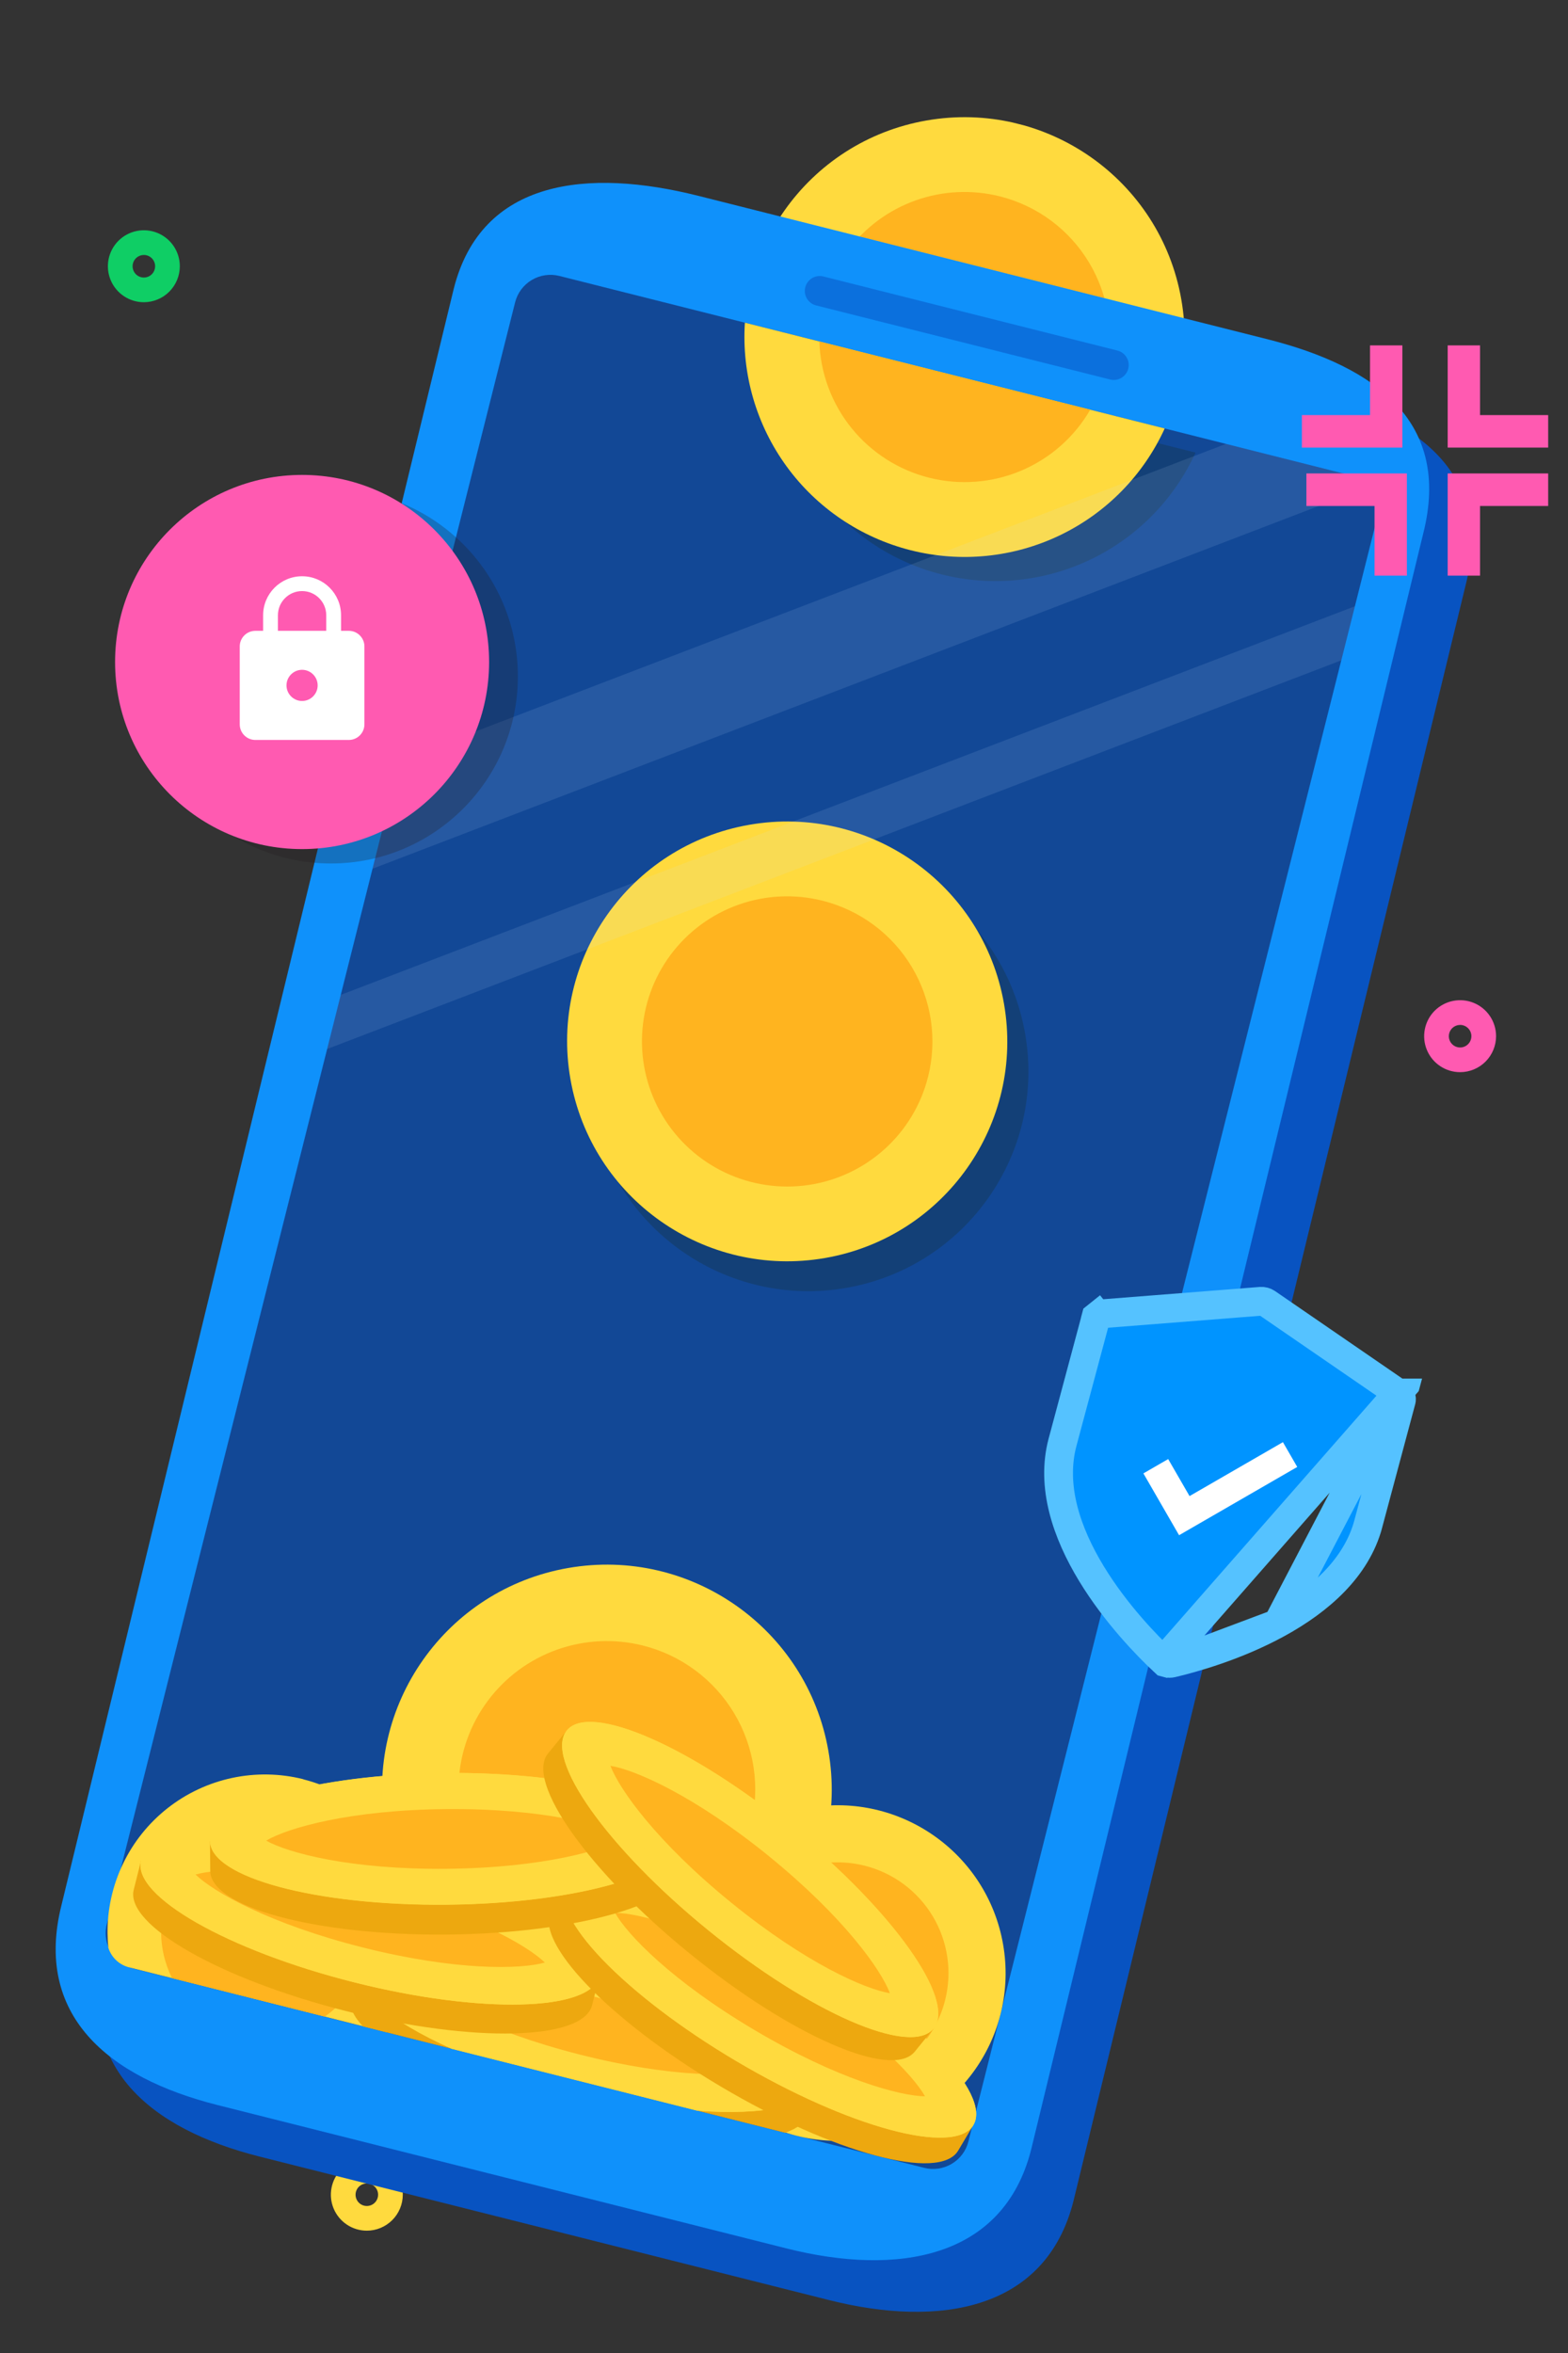 <svg width="218" height="327" viewBox="0 0 218 327" fill="none" xmlns="http://www.w3.org/2000/svg">
<rect x="0" y="0" width="218" height="327" fill="#333333" stroke="none"/>
<path d="M203.001 149C202.012 149 201.045 148.707 200.223 148.158C199.4 147.608 198.759 146.828 198.381 145.914C198.002 145 197.903 143.995 198.096 143.025C198.289 142.055 198.765 141.164 199.464 140.464C200.164 139.765 201.055 139.289 202.025 139.096C202.995 138.903 204 139.002 204.914 139.381C205.828 139.759 206.608 140.4 207.158 141.223C207.707 142.045 208 143.012 208 144.001C207.998 145.326 207.471 146.597 206.534 147.534C205.597 148.471 204.326 148.998 203.001 149ZM203.001 142.436C202.691 142.436 202.388 142.528 202.13 142.7C201.872 142.872 201.671 143.117 201.552 143.403C201.433 143.689 201.402 144.005 201.462 144.309C201.523 144.613 201.672 144.892 201.891 145.112C202.11 145.331 202.389 145.481 202.693 145.541C202.997 145.602 203.313 145.571 203.599 145.453C203.886 145.334 204.131 145.133 204.303 144.876C204.475 144.618 204.568 144.315 204.568 144.005C204.568 143.799 204.528 143.594 204.449 143.404C204.371 143.213 204.256 143.04 204.11 142.894C203.965 142.748 203.792 142.632 203.601 142.553C203.411 142.474 203.207 142.433 203.001 142.432L203.001 142.436Z" fill="#FF5AB1"/>
<path d="M51.001 310C50.012 310 49.045 309.707 48.223 309.158C47.4 308.608 46.759 307.828 46.381 306.914C46.002 306 45.903 304.995 46.096 304.025C46.289 303.055 46.765 302.164 47.465 301.464C48.164 300.765 49.055 300.289 50.025 300.096C50.995 299.903 52 300.002 52.914 300.381C53.828 300.759 54.608 301.4 55.158 302.223C55.707 303.045 56 304.012 56 305.001C55.998 306.326 55.471 307.597 54.534 308.534C53.597 309.471 52.326 309.998 51.001 310ZM51.001 303.436C50.691 303.436 50.388 303.528 50.13 303.7C49.872 303.872 49.671 304.117 49.552 304.403C49.433 304.689 49.402 305.005 49.462 305.309C49.523 305.613 49.672 305.892 49.891 306.112C50.11 306.331 50.389 306.481 50.693 306.541C50.997 306.602 51.312 306.571 51.599 306.453C51.886 306.334 52.131 306.133 52.303 305.876C52.475 305.618 52.568 305.315 52.568 305.005C52.568 304.799 52.528 304.594 52.449 304.404C52.371 304.213 52.255 304.04 52.11 303.894C51.965 303.748 51.792 303.632 51.601 303.553C51.411 303.474 51.207 303.433 51.001 303.432L51.001 303.436Z" fill="#FFDA3E"/>
<path d="M20.001 42C19.012 42 18.045 41.707 17.223 41.158C16.4 40.608 15.759 39.828 15.381 38.914C15.002 38 14.903 36.995 15.096 36.025C15.289 35.055 15.765 34.164 16.465 33.465C17.164 32.765 18.055 32.289 19.025 32.096C19.995 31.903 21 32.002 21.914 32.381C22.828 32.759 23.608 33.4 24.158 34.223C24.707 35.045 25 36.012 25 37.001C24.998 38.326 24.471 39.597 23.534 40.534C22.597 41.471 21.326 41.998 20.001 42ZM20.001 35.436C19.691 35.436 19.388 35.528 19.13 35.7C18.872 35.872 18.671 36.117 18.552 36.403C18.433 36.689 18.402 37.005 18.462 37.309C18.523 37.613 18.672 37.892 18.891 38.112C19.11 38.331 19.389 38.481 19.693 38.541C19.997 38.602 20.312 38.571 20.599 38.453C20.886 38.334 21.131 38.133 21.303 37.876C21.475 37.618 21.567 37.315 21.568 37.005C21.568 36.799 21.528 36.594 21.449 36.404C21.371 36.213 21.256 36.04 21.11 35.894C20.965 35.748 20.792 35.632 20.601 35.553C20.411 35.474 20.207 35.433 20.001 35.432L20.001 35.436Z" fill="#0FCE65"/>
<g clip-path="url(#clip0_9514_138532)">
<path fill-rule="evenodd" clip-rule="evenodd" d="M149.252 305.853C145.4 321.148 130.563 323.499 115.256 319.644L36.148 299.721C20.825 295.861 10.581 287.194 14.433 271.899L68.962 47.31C72.814 32.015 87.649 30.528 102.983 34.39L182.08 54.31C197.403 58.17 207.632 65.968 203.78 81.263L149.252 305.853Z" fill="#0853C1"/>
<path d="M139.365 76.946C156.01 74.052 167.145 58.229 164.236 41.604C161.327 24.979 145.475 13.848 128.83 16.741C112.185 19.635 101.05 35.458 103.959 52.083C106.869 68.708 122.72 79.84 139.365 76.946Z" fill="#FFDA3E"/>
<path d="M153.678 51.777C152.704 55.644 150.604 59.135 147.642 61.809C144.681 64.482 140.991 66.218 137.04 66.797C133.089 67.376 129.054 66.772 125.445 65.06C121.837 63.349 118.816 60.608 116.766 57.184C114.716 53.759 113.729 49.806 113.929 45.822C114.128 41.839 115.506 38.005 117.888 34.806C120.27 31.606 123.549 29.184 127.311 27.847C131.072 26.509 135.147 26.316 139.02 27.291C141.592 27.939 144.011 29.086 146.139 30.667C148.268 32.248 150.064 34.232 151.425 36.506C152.786 38.779 153.686 41.298 154.072 43.918C154.459 46.539 154.325 49.209 153.678 51.777Z" fill="#FFB41F"/>
<path fill-rule="evenodd" clip-rule="evenodd" d="M143.373 298.683C139.521 313.978 124.684 316.328 109.377 312.473L30.27 292.55C14.946 288.691 4.702 280.024 8.555 264.729L63.083 40.139C66.935 24.844 81.77 23.358 97.104 27.22L176.185 47.136C191.508 50.995 201.737 58.794 197.885 74.089L143.373 298.683Z" fill="#0F91FB"/>
<path d="M155.354 48.717L114.479 38.423C113.367 38.143 112.238 38.816 111.958 39.927C111.678 41.038 112.354 42.166 113.466 42.446L154.341 52.74C155.453 53.02 156.582 52.347 156.862 51.236C157.142 50.125 156.467 48.997 155.354 48.717Z" fill="#0B70DD"/>
<path fill-rule="evenodd" clip-rule="evenodd" d="M191.41 72.192L134.641 297.599C134.479 298.244 134.191 298.85 133.793 299.384C133.396 299.917 132.898 300.367 132.326 300.707C131.754 301.048 131.121 301.273 130.463 301.369C129.804 301.465 129.133 301.43 128.487 301.267L18.524 273.572C17.264 273.254 16.174 272.466 15.478 271.37C14.783 270.274 14.534 268.954 14.783 267.681C14.803 267.601 14.823 267.52 14.843 267.44L71.615 42.022C71.943 40.719 72.775 39.6 73.93 38.912C75.084 38.223 76.466 38.021 77.77 38.349L187.728 66.042C188.746 66.293 189.658 66.86 190.335 67.66C190.866 68.273 191.242 69.005 191.429 69.794C191.616 70.583 191.61 71.406 191.41 72.192Z" fill="#124896"/>
<path d="M117.651 178.98C134.295 176.087 145.43 160.264 142.521 143.638C139.612 127.013 123.76 115.882 107.115 118.776C90.47 121.669 79.335 137.492 82.244 154.118C85.154 170.743 101.006 181.874 117.651 178.98Z" fill="#134077"/>
<path d="M166.215 62.899C163.246 69.399 158.088 74.653 151.639 77.746C145.19 80.839 137.857 81.575 130.917 79.827C123.977 78.08 117.868 73.958 113.653 68.179C109.438 62.401 107.384 55.331 107.848 48.199L166.215 62.899Z" fill="#134077"/>
<path d="M155.865 60.292C153.668 64.087 150.292 67.062 146.249 68.767C142.205 70.472 137.715 70.815 133.457 69.743C129.2 68.67 125.407 66.242 122.654 62.825C119.9 59.408 118.337 55.188 118.199 50.806L155.865 60.292Z" fill="#134077"/>
<path d="M161.93 59.545C158.961 66.045 153.803 71.298 147.354 74.391C140.904 77.484 133.572 78.221 126.632 76.473C119.692 74.725 113.583 70.603 109.368 64.825C105.153 59.046 103.099 51.976 103.562 44.845L161.93 59.545Z" fill="#FFDA3E"/>
<path d="M151.579 56.938C149.383 60.732 146.007 63.707 141.964 65.413C137.92 67.118 133.43 67.46 129.172 66.388C124.914 65.316 121.122 62.887 118.369 59.47C115.615 56.053 114.051 51.834 113.914 47.452L151.579 56.938Z" fill="#FFB41F"/>
<path d="M114.713 174.827C131.358 171.933 142.493 156.11 139.584 139.485C136.674 122.86 120.822 111.728 104.177 114.622C87.532 117.516 76.397 133.339 79.307 149.964C82.216 166.589 98.068 177.72 114.713 174.827Z" fill="#FFDA3E"/>
<path d="M129.027 149.657C128.054 153.524 125.955 157.016 122.993 159.691C120.032 162.365 116.343 164.102 112.392 164.682C108.441 165.261 104.405 164.658 100.796 162.947C97.187 161.236 94.166 158.496 92.116 155.071C90.065 151.647 89.077 147.693 89.276 143.71C89.475 139.726 90.853 135.892 93.235 132.692C95.617 129.492 98.896 127.07 102.658 125.732C106.419 124.394 110.495 124.201 114.368 125.177C116.939 125.823 119.359 126.97 121.487 128.55C123.616 130.131 125.412 132.114 126.773 134.387C128.134 136.661 129.034 139.179 129.421 141.799C129.808 144.419 129.674 147.089 129.027 149.657Z" fill="#FFB41F"/>
<path d="M120.479 297.17C133.181 294.961 141.678 282.887 139.458 270.2C137.238 257.514 125.141 249.02 112.44 251.228C99.738 253.436 91.241 265.51 93.461 278.197C95.681 290.883 107.778 299.378 120.479 297.17Z" fill="#FFDA3E"/>
<path d="M131.401 277.963C130.658 280.914 129.055 283.578 126.795 285.619C124.536 287.659 121.72 288.983 118.705 289.425C115.69 289.867 112.612 289.405 109.858 288.1C107.104 286.794 104.8 284.702 103.235 282.089C101.671 279.476 100.917 276.459 101.07 273.42C101.222 270.38 102.274 267.455 104.091 265.013C105.909 262.572 108.411 260.724 111.281 259.703C114.151 258.683 117.261 258.535 120.216 259.279C122.179 259.773 124.025 260.648 125.65 261.854C127.274 263.06 128.645 264.574 129.684 266.309C130.723 268.045 131.409 269.967 131.704 271.967C131.998 273.966 131.896 276.004 131.401 277.963Z" fill="#FFB41F"/>
<path d="M89.758 279.416C106.764 276.459 118.14 260.293 115.168 243.308C112.196 226.322 96 214.95 78.995 217.906C61.989 220.863 50.613 237.029 53.585 254.014C56.557 270.999 72.753 282.372 89.758 279.416Z" fill="#FFDA3E"/>
<path d="M104.379 253.703C103.384 257.654 101.238 261.221 98.213 263.952C95.187 266.684 91.418 268.457 87.382 269.049C83.345 269.64 79.223 269.022 75.536 267.274C71.85 265.526 68.764 262.726 66.67 259.227C64.575 255.729 63.566 251.69 63.77 247.62C63.974 243.551 65.382 239.634 67.816 236.366C70.249 233.097 73.599 230.623 77.442 229.256C81.285 227.89 85.448 227.692 89.404 228.689C92.032 229.351 94.503 230.522 96.677 232.138C98.852 233.753 100.687 235.78 102.077 238.102C103.468 240.425 104.387 242.999 104.782 245.675C105.177 248.352 105.04 251.08 104.379 253.703Z" fill="#FFB41F"/>
<path d="M42.17 247.259C38.923 246.446 35.534 246.386 32.262 247.084C28.99 247.783 25.922 249.221 23.294 251.288C20.666 253.355 18.547 255.996 17.101 259.009C15.655 262.021 14.919 265.325 14.95 268.667C14.96 269.352 14.995 270.027 15.067 270.693C15.276 271.354 15.652 271.951 16.158 272.426C16.663 272.901 17.283 273.238 17.956 273.407L53.687 282.405C56.042 279.564 57.638 276.173 58.325 272.548C59.013 268.923 58.771 265.183 57.62 261.675C56.47 258.168 54.45 255.008 51.747 252.49C49.045 249.972 45.749 248.178 42.166 247.275L42.17 247.259Z" fill="#FFDA3E"/>
<path d="M50.84 271.971C50.002 275.327 47.981 278.268 45.147 280.255L23.925 274.91C22.883 272.83 22.361 270.53 22.401 268.205C22.442 265.881 23.045 263.601 24.159 261.56C25.272 259.52 26.864 257.779 28.798 256.486C30.732 255.193 32.95 254.386 35.264 254.135C37.578 253.884 39.919 254.195 42.088 255.042C44.256 255.89 46.187 257.248 47.717 259.002C49.246 260.756 50.329 262.852 50.872 265.114C51.415 267.375 51.403 269.733 50.836 271.987L50.84 271.971Z" fill="#FFB41F"/>
<path d="M113.459 289.59L112.445 293.614C112.142 294.817 110.985 295.749 109.152 296.397L50.468 281.617C49.066 280.126 48.442 278.689 48.762 277.444L49.773 273.426L52.013 273.99L57.371 275.34L105.911 287.661L111.269 289.01L113.459 289.59Z" fill="#EDA80F"/>
<path d="M113.459 289.59C112.672 292.715 106.158 294.01 96.995 293.335L62.791 284.721C54.226 280.857 48.965 276.591 49.763 273.424C50.995 268.529 66.272 268.183 83.859 272.647C101.446 277.11 114.705 284.687 113.459 289.59Z" fill="#FFDA3E"/>
<path d="M83.859 272.641C66.272 268.178 51.001 268.525 49.763 273.418C48.965 276.585 54.221 280.873 62.791 284.715L96.995 293.33C106.165 293.978 112.662 292.724 113.459 289.585C114.704 284.687 101.45 277.111 83.859 272.641ZM111.212 289.025C111.109 289.437 109.319 291.023 102.483 291.179C96.249 291.316 88.237 290.236 79.925 288.126C71.614 286.016 64.085 283.152 58.645 280.047C52.714 276.653 51.896 274.405 52.001 273.988C52.106 273.57 53.901 271.986 60.732 271.829C66.971 271.693 74.984 272.772 83.289 274.881C91.595 276.99 99.156 279.862 104.569 282.96C110.471 286.335 111.314 288.578 111.214 289.02L111.212 289.025Z" fill="#FFDA3E"/>
<path d="M82.631 277.485C69.686 274.225 60.694 274.39 57.343 275.344C59.841 277.776 67.652 282.235 80.59 285.522C93.527 288.809 102.526 288.617 105.883 287.665C103.381 285.248 95.574 280.773 82.631 277.485Z" fill="#FFB41F"/>
<path d="M82.318 278.67C81.085 283.565 65.823 283.943 48.222 279.51C30.622 275.078 17.36 267.516 18.592 262.621L19.605 258.598L83.331 274.647L82.318 278.67Z" fill="#EDA80F"/>
<path d="M83.333 274.647C82.1 279.542 66.838 279.92 49.238 275.487C31.637 271.055 18.375 263.493 19.607 258.598C20.84 253.703 36.102 253.325 53.703 257.758C71.303 262.191 84.566 269.752 83.333 274.647Z" fill="#FFDA3E"/>
<path d="M53.138 260C61.453 262.094 69.013 264.948 74.434 268.037C80.374 271.421 81.192 273.67 81.088 274.082C80.984 274.494 79.197 276.092 72.364 276.259C66.13 276.396 58.111 275.344 49.801 273.251C41.491 271.158 33.926 268.303 28.505 265.214C22.565 261.829 21.742 259.579 21.847 259.162C21.952 258.745 23.742 257.159 30.575 256.991C36.809 256.854 44.823 257.905 53.138 260ZM53.703 257.758C36.102 253.325 20.84 253.703 19.607 258.598C18.375 263.493 31.637 271.055 49.238 275.487C66.838 279.92 82.1 279.542 83.333 274.647C84.566 269.752 71.314 262.193 53.703 257.758Z" fill="#FFDA3E"/>
<path d="M52.481 262.605C65.43 265.866 73.251 270.311 75.75 272.738C72.399 273.692 63.4 273.906 50.456 270.646C37.511 267.386 29.687 262.935 27.187 260.507C30.538 259.554 39.531 259.344 52.481 262.605Z" fill="#FFB41F"/>
<path d="M133.216 298.873C130.64 303.219 115.897 299.25 100.277 290.008C84.657 280.766 74.091 269.759 76.667 265.413L78.778 261.849L135.332 295.31L133.216 298.873Z" fill="#EDA80F"/>
<path d="M135.334 295.31C132.759 299.651 118.011 295.681 102.395 286.445C86.779 277.21 76.209 266.197 78.779 261.849C81.35 257.501 96.103 261.473 111.718 270.714C127.333 279.954 137.91 290.964 135.334 295.31Z" fill="#FFDA3E"/>
<path d="M110.544 272.699C117.923 277.061 124.358 281.941 128.677 286.443C133.412 291.373 133.562 293.76 133.338 294.131C133.114 294.501 130.955 295.516 124.355 293.74C118.331 292.115 110.946 288.816 103.572 284.455C96.198 280.095 89.754 275.206 85.435 270.705C80.7 265.775 80.555 263.389 80.772 263.023C80.99 262.656 83.16 261.639 89.756 263.413C95.786 265.034 103.166 268.332 110.544 272.699ZM111.715 270.719C96.1 261.478 81.352 257.508 78.776 261.854C76.2 266.2 86.777 277.21 102.391 286.451C118.006 295.691 132.754 299.661 135.33 295.315C137.906 290.969 127.335 279.96 111.716 270.713L111.715 270.719Z" fill="#FFDA3E"/>
<path d="M109.17 275.01C120.66 281.807 126.905 288.295 128.603 291.328C125.114 291.291 116.43 288.939 104.941 282.143C93.451 275.347 87.205 268.858 85.508 265.825C88.997 265.862 97.681 268.208 109.17 275.01Z" fill="#FFB41F"/>
<path d="M94.942 259.406C94.992 264.453 80.321 268.683 62.178 268.847C44.036 269.011 29.282 265.062 29.231 260.015L29.193 255.869L94.903 255.237L94.942 259.406Z" fill="#EDA80F"/>
<path d="M94.906 255.237C94.957 260.285 80.291 264.516 62.147 264.686C44.003 264.855 29.252 260.896 29.201 255.848C29.15 250.801 43.818 246.564 61.962 246.394C80.106 246.225 94.845 250.21 94.906 255.237Z" fill="#FFDA3E"/>
<path d="M61.977 248.731C70.544 248.647 78.59 249.501 84.616 251.116C91.22 252.881 92.592 254.831 92.587 255.279C92.582 255.728 91.265 257.7 84.698 259.59C78.708 261.319 70.684 262.319 62.114 262.391C53.544 262.463 45.506 261.621 39.478 260.012C32.876 258.242 31.503 256.297 31.509 255.844C31.515 255.39 32.831 253.423 39.392 251.531C45.388 249.804 53.406 248.802 61.977 248.731ZM61.956 246.416C43.812 246.585 29.146 250.817 29.195 255.869C29.244 260.922 44.019 264.877 62.141 264.707C80.262 264.538 94.951 260.306 94.9 255.259C94.849 250.211 80.104 246.253 61.961 246.394L61.956 246.416Z" fill="#FFDA3E"/>
<path d="M62.008 251.412C75.359 251.293 84.05 253.613 87.087 255.333C84.083 257.103 75.436 259.584 62.089 259.71C48.742 259.836 40.046 257.51 37.008 255.795C40.014 254.02 48.655 251.537 62.008 251.412Z" fill="#FFB41F"/>
<path d="M127.175 285.126C123.984 289.038 109.983 282.941 95.908 271.499C81.833 260.058 72.998 247.61 76.183 243.696L78.804 240.482L129.79 281.916L127.175 285.126Z" fill="#EDA80F"/>
<path d="M129.793 281.91C126.608 285.824 112.608 279.721 98.526 268.284C84.445 256.847 75.616 244.394 78.808 240.476C81.999 236.558 96 242.661 110.076 254.097C124.152 265.533 132.985 277.992 129.793 281.91Z" fill="#FFDA3E"/>
<path d="M108.614 255.891C115.269 261.299 120.919 267.074 124.522 272.157C128.486 277.707 128.272 280.116 128.005 280.43C127.738 280.744 125.442 281.446 119.172 278.718C113.454 276.22 106.651 271.878 99.985 266.49C93.32 261.102 87.686 255.308 84.075 250.234C80.123 244.659 80.323 242.28 80.592 241.961C80.86 241.642 83.162 240.941 89.425 243.674C95.144 246.167 101.946 250.514 108.612 255.902L108.614 255.891ZM110.072 254.108C95.996 242.672 82.01 236.578 78.804 240.487C75.597 244.395 84.442 256.852 98.522 268.295C112.602 279.737 126.583 285.83 129.789 281.921C132.995 278.012 124.156 265.557 110.072 254.108Z" fill="#FFDA3E"/>
<path d="M106.92 257.974C117.278 266.391 122.491 273.723 123.723 276.997C120.279 276.443 112.036 272.842 101.678 264.425C91.32 256.007 86.111 248.682 84.87 245.4C88.315 245.949 96.557 249.555 106.922 257.968" fill="#FFB41F"/>
<path opacity="0.11" d="M190.341 67.638L51.787 120.731L55.576 105.688L170.44 61.687L187.729 66.041C188.746 66.286 189.66 66.845 190.341 67.638Z" fill="#CFE7FF"/>
<path opacity="0.11" d="M188.374 84.25L186.481 91.767L45.478 145.785L47.373 138.263L188.374 84.25Z" fill="#CFE7FF"/>
</g>
<circle cx="46" cy="94" r="26" fill="#231D20" fill-opacity="0.27"/>
<circle cx="42" cy="92" r="26" fill="#FF5AB1"/>
<path d="M48.499 87.667L47.415 87.667L47.415 85.5C47.415 82.51 44.989 80.084 41.999 80.084C39.009 80.084 36.582 82.51 36.582 85.5L36.582 87.667L35.499 87.667C34.307 87.667 33.332 88.642 33.332 89.834L33.332 100.667C33.332 101.858 34.307 102.833 35.499 102.833L48.499 102.833C49.69 102.833 50.665 101.858 50.665 100.667L50.665 89.834C50.665 88.642 49.69 87.667 48.499 87.667ZM41.999 97.417C40.807 97.417 39.832 96.442 39.832 95.25C39.832 94.058 40.807 93.084 41.999 93.084C43.19 93.084 44.165 94.058 44.165 95.25C44.165 96.442 43.19 97.417 41.999 97.417ZM45.357 87.667L38.64 87.667L38.64 85.5C38.64 83.648 40.146 82.142 41.999 82.142C43.851 82.142 45.357 83.648 45.357 85.5L45.357 87.667Z" fill="white"/>
<g clip-path="url(#clip1_9514_138532)">
<path d="M194.356 193.585L194.355 193.585L176.147 181.077C176.147 181.077 176.147 181.076 176.146 181.076C175.895 180.904 175.585 180.821 175.282 180.845C175.281 180.845 175.281 180.845 175.281 180.845L153.265 182.575L153.264 182.575C153.01 182.595 152.792 182.686 152.63 182.816L151.38 181.255L152.63 182.816C152.47 182.944 152.369 183.105 152.324 183.274C152.324 183.274 152.324 183.274 152.324 183.274L147.732 200.408L147.732 200.409C146.084 206.548 148.29 213.005 151.731 218.671C155.144 224.293 159.562 228.782 161.71 230.804L194.356 193.585ZM194.356 193.585C194.566 193.729 194.709 193.918 194.785 194.111C194.859 194.302 194.866 194.492 194.821 194.661C194.821 194.661 194.821 194.661 194.821 194.661L190.23 211.795C188.585 217.933 183.443 222.423 177.63 225.61M194.356 193.585L177.63 225.61M177.63 225.61C171.862 228.771 165.791 230.451 162.919 231.128L177.63 225.61ZM162.275 231.116C162.057 231.057 161.863 230.948 161.711 230.805L162.919 231.128C162.716 231.176 162.493 231.174 162.275 231.116Z" fill="#0094FF" stroke="#55C2FF" stroke-width="4"/>
<g clip-path="url(#clip2_9514_138532)">
<path d="M165.2 208.597L162.48 203.886L162.23 203.453L161.797 203.703L160.083 204.693L159.65 204.943L159.9 205.376L163.86 212.235L164.11 212.668L164.543 212.418L179.24 203.932L179.673 203.682L179.423 203.249L178.433 201.535L178.183 201.102L177.75 201.352L165.2 208.597Z" fill="white" stroke="white"/>
</g>
</g>
<g clip-path="url(#clip3_9514_138532)">
<path d="M194.972 62.202L181 62.202L181 57.683L190.476 57.683L190.476 48L194.972 48L194.972 62.202Z" fill="#FF5AB1"/>
<path d="M215.245 62.202L201.273 62.202L201.273 48L205.769 48L205.769 57.683L215.245 57.683L215.245 62.202Z" fill="#FF5AB1"/>
<path d="M195.598 80L191.102 80L191.102 70.317L181.629 70.317L181.629 65.797L195.598 65.797L195.598 80Z" fill="#FF5AB1"/>
<path d="M205.769 80L201.273 80L201.273 65.797L215.245 65.797L215.245 70.317L205.769 70.317L205.769 80Z" fill="#FF5AB1"/>
</g>
<defs>
<clipPath id="clip0_9514_138532">
<rect width="148.454" height="299.691" fill="white" transform="translate(73.191) rotate(14.136)"/>
</clipPath>
<clipPath id="clip1_9514_138532">
<rect width="48" height="56" fill="white" transform="translate(153.066 172.742) rotate(15)"/>
</clipPath>
<clipPath id="clip2_9514_138532">
<rect width="24" height="24" fill="white" transform="translate(160.516 191.303) rotate(15)"/>
</clipPath>
<clipPath id="clip3_9514_138532">
<rect width="34.246" height="32" fill="white" transform="translate(181 48)"/>
</clipPath>
</defs>
</svg>
